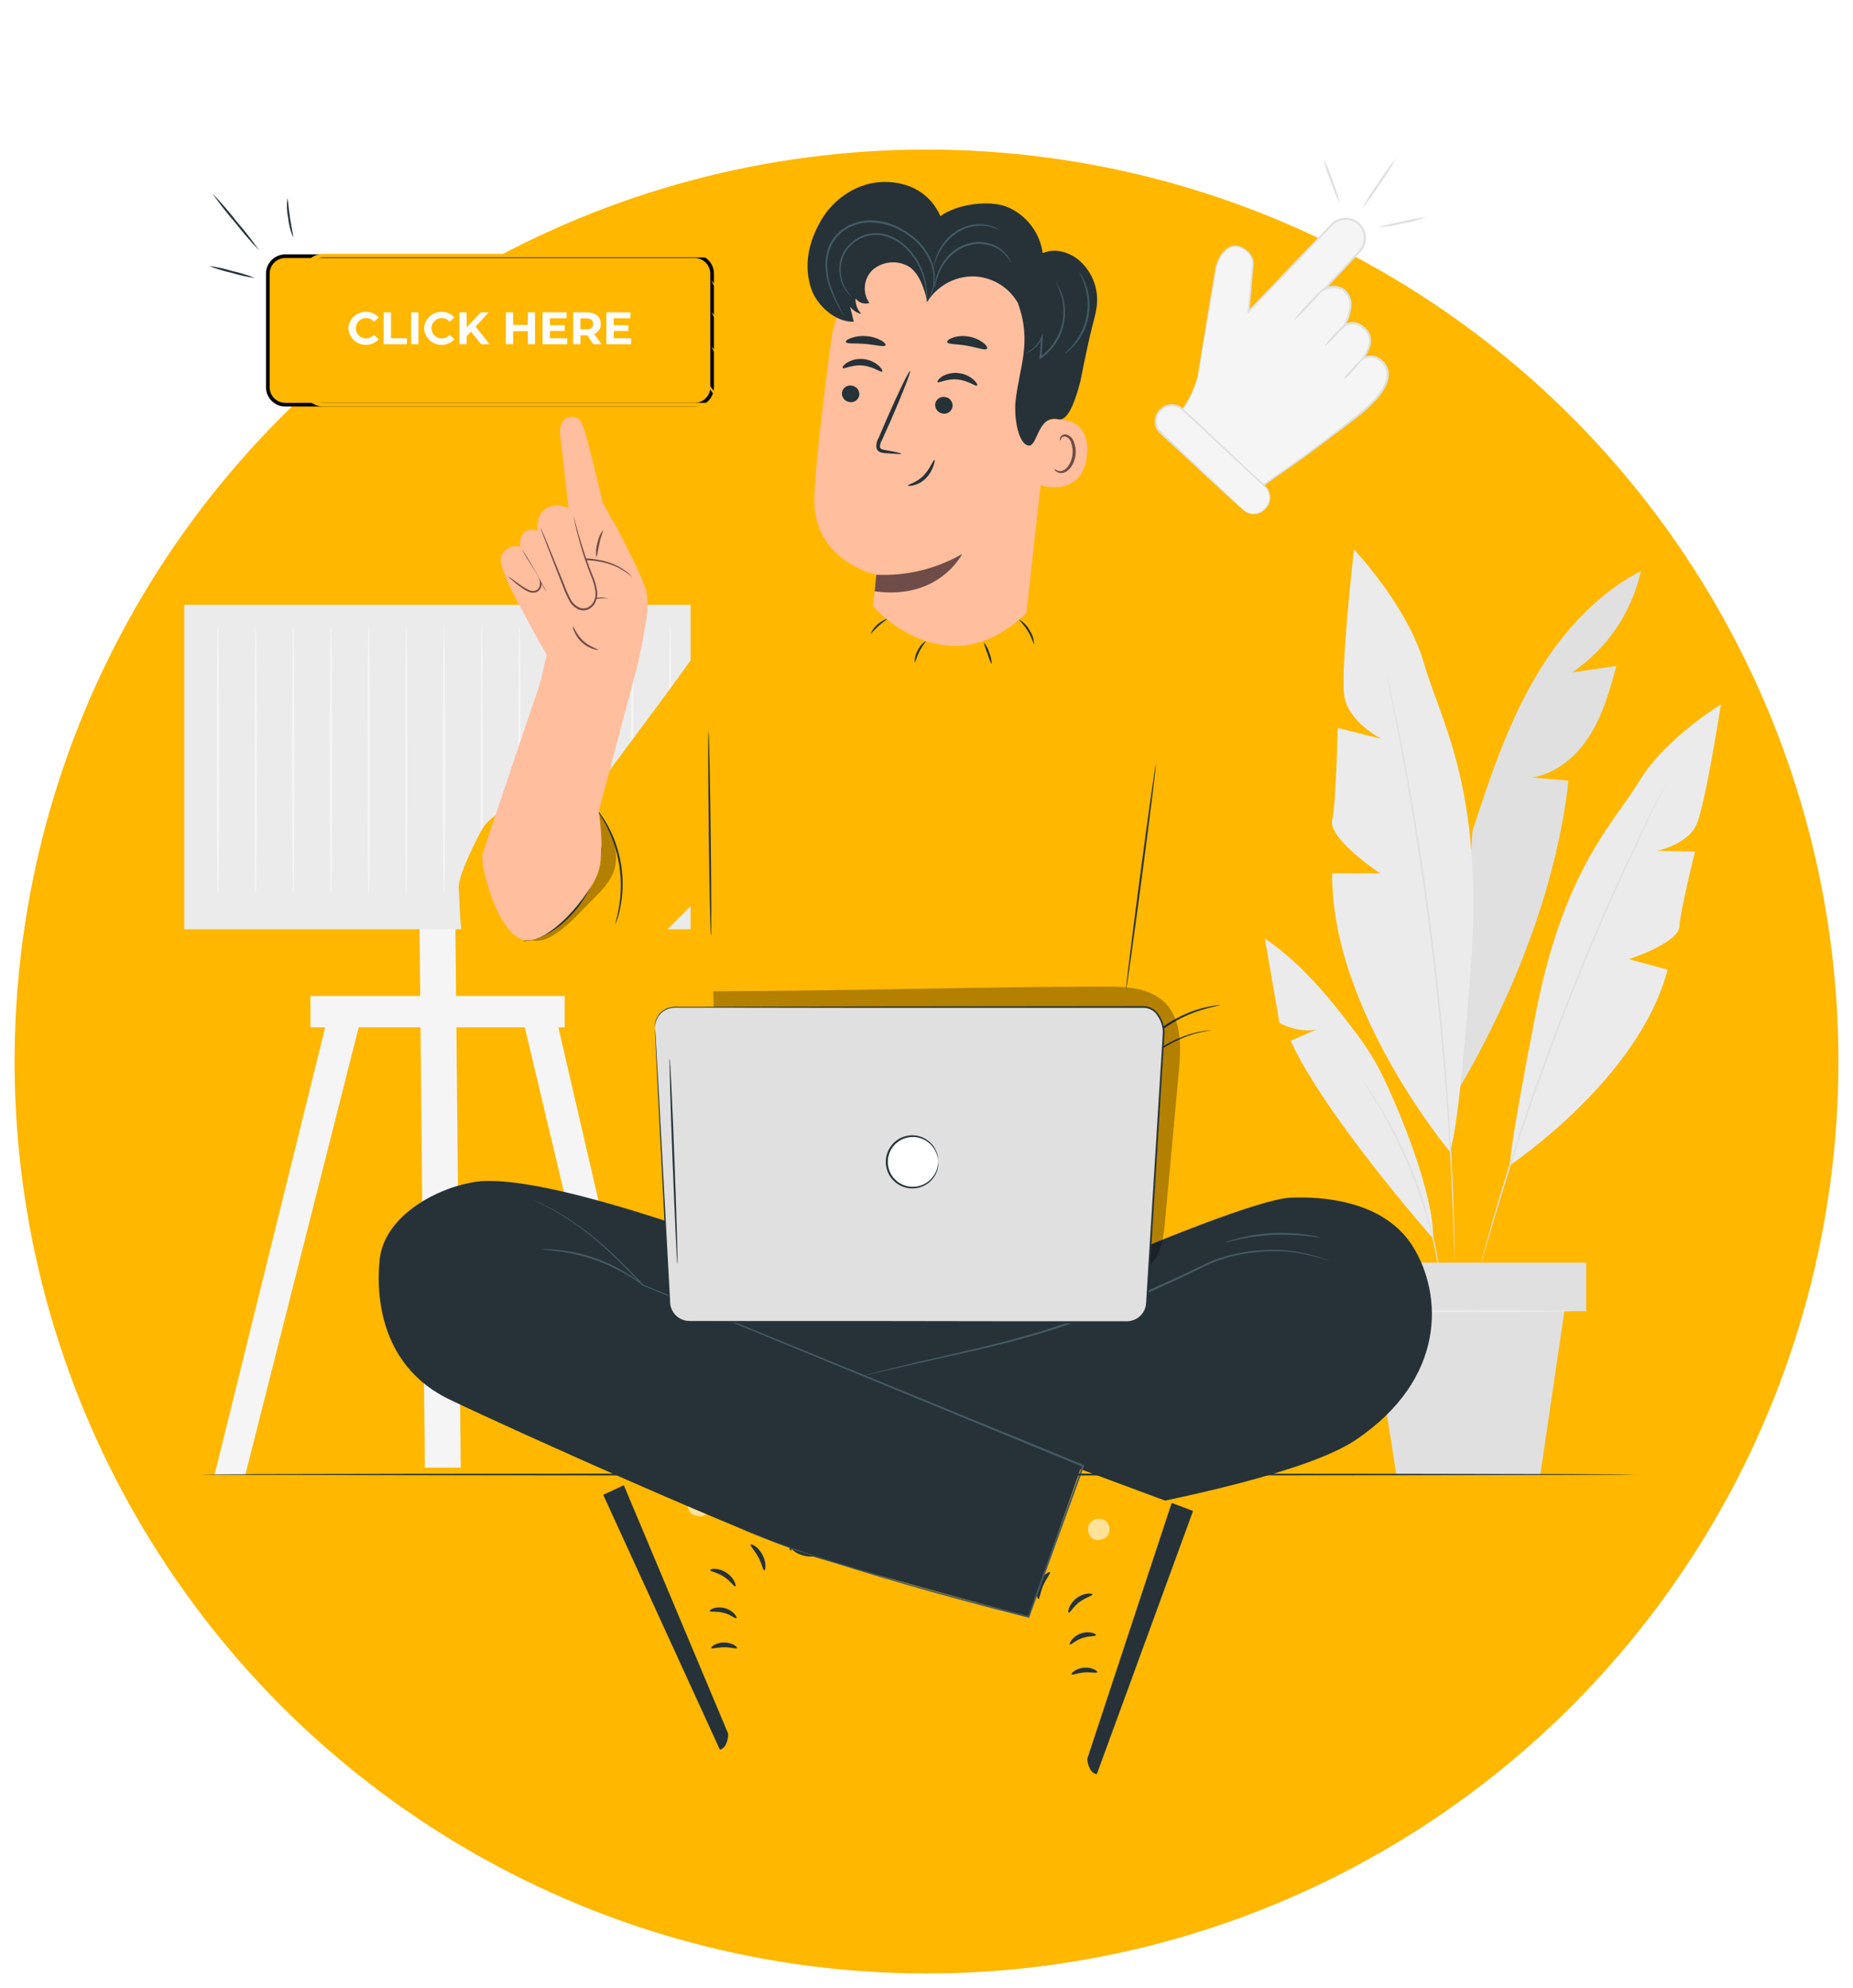 <svg width="508" height="545" viewBox="0 0 508 545" fill="none" xmlns="http://www.w3.org/2000/svg">
<g filter="url(#filter0_d_2377_2476)">
<circle cx="254" cy="287" r="250" fill="#FFB700"/>
</g>
<path d="M449.846 156.54C436.926 163.23 427.026 174.74 419.906 187.41C412.786 200.08 408.196 214 403.656 227.8L399.656 299.01C414.656 273.46 426.736 243.42 429.996 214.01L419.996 213.12C426.706 212.12 432.336 207.24 435.916 201.48C439.496 195.72 441.336 189.09 443.136 182.55L430.996 184.33C440.611 177.827 447.36 167.878 449.846 156.54Z" fill="#E0E0E0"/>
<path d="M397.461 315.69C397.461 315.69 364.841 276.69 365.221 239.43H378.391C378.391 239.43 364.081 230.03 365.221 224.76C366.361 219.49 366.721 199.55 366.721 199.55L378.721 202.55C378.721 202.55 369.721 198.04 368.561 190.89C367.401 183.74 371.191 150.63 371.191 150.63C371.191 150.63 385.871 166.06 390.391 181.86C394.911 197.66 406.761 216.1 403.281 264.25C399.801 312.4 397.461 315.69 397.461 315.69Z" fill="#EBEBEB"/>
<path d="M413.997 319.38C413.997 319.38 449.327 295.85 457.177 265.82L446.587 262.94C446.587 262.94 460.147 258.51 460.397 254.03C460.647 249.55 464.697 233.43 464.697 233.43L454.357 233.22C454.357 233.22 462.607 231.56 465.077 226.06C467.547 220.56 471.777 193.12 471.777 193.12C471.777 193.12 456.587 202.31 449.497 214C442.407 225.69 428.837 238 421.097 277.45C413.357 316.9 413.997 319.38 413.997 319.38Z" fill="#EBEBEB"/>
<path d="M380.148 184.66C380.199 184.793 380.236 184.93 380.258 185.07L380.538 186.27C380.778 187.35 381.128 188.91 381.538 190.9C381.948 192.89 382.538 195.38 383.078 198.25C383.618 201.12 384.328 204.38 384.988 208C386.378 215.24 387.848 223.89 389.368 233.51C390.888 243.13 392.298 253.75 393.608 264.91C394.918 276.07 395.878 286.75 396.608 296.46C397.338 306.17 397.868 314.93 398.168 322.29C398.358 325.97 398.438 329.29 398.538 332.23C398.638 335.17 398.688 337.67 398.708 339.73C398.728 341.79 398.758 343.36 398.768 344.47V345.71C398.768 345.98 398.768 346.13 398.768 346.13C398.752 345.991 398.752 345.85 398.768 345.71C398.768 345.4 398.768 345 398.718 344.47C398.718 343.36 398.628 341.77 398.558 339.73C398.488 337.69 398.418 335.16 398.288 332.24C398.158 329.32 398.058 325.98 397.848 322.31C397.508 314.95 396.928 306.2 396.178 296.5C395.428 286.8 394.378 276.13 393.098 264.97C391.818 253.81 390.348 243.21 388.898 233.58C387.448 223.95 385.978 215.31 384.638 208.07C383.998 204.44 383.348 201.18 382.798 198.3C382.248 195.42 381.798 192.96 381.348 190.94C380.898 188.92 380.638 187.38 380.418 186.29C380.318 185.78 380.248 185.38 380.188 185.08C380.162 184.942 380.149 184.801 380.148 184.66Z" fill="#E0E0E0"/>
<path d="M392.928 339.58C392.928 339.58 363.088 305.74 353.818 285.28L360.818 282.28C355.738 283.12 350.548 280.94 346.618 277.63C342.688 274.32 339.798 270 336.998 265.69L346.208 264.14C337.744 261.723 330.535 256.14 326.078 248.55C336.948 250.34 346.788 256.31 354.898 263.77C361.458 269.77 367.018 276.83 372.358 283.99C374.969 287.484 377.242 291.217 379.148 295.14C384.128 305.5 392.998 327.15 392.928 339.58Z" fill="#EBEBEB"/>
<path d="M457.64 212.82C457.606 212.941 457.559 213.058 457.5 213.17C457.38 213.41 457.23 213.74 457.04 214.17C456.61 215.05 455.99 216.31 455.21 217.92C454.43 219.53 453.44 221.53 452.33 223.86C451.22 226.19 449.94 228.81 448.59 231.75C445.83 237.61 442.67 244.64 439.26 252.5C435.85 260.36 432.26 269.07 428.72 278.28C425.18 287.49 421.96 296.35 419.17 304.45C416.38 312.55 414.01 319.88 412.11 326.07C411.11 329.15 410.31 331.97 409.56 334.43C408.81 336.89 408.19 339.02 407.69 340.76C407.19 342.5 406.79 343.82 406.52 344.76L406.2 345.76C406.166 345.88 406.122 345.997 406.07 346.11C406.084 345.984 406.111 345.86 406.15 345.74C406.21 345.48 406.3 345.13 406.42 344.69C406.67 343.74 407.03 342.39 407.5 340.69C407.97 338.99 408.56 336.81 409.28 334.34C410 331.87 410.79 329.04 411.75 325.95C413.61 319.75 415.97 312.4 418.75 304.28C421.53 296.16 424.75 287.28 428.27 278.08C431.79 268.88 435.46 260.16 438.86 252.3C442.26 244.44 445.5 237.43 448.3 231.59C449.67 228.65 450.98 226.03 452.11 223.72C453.24 221.41 454.24 219.43 455.11 217.82L457.02 214.11C457.24 213.71 457.41 213.376 457.53 213.11C457.562 213.011 457.598 212.914 457.64 212.82Z" fill="#E0E0E0"/>
<path d="M395.459 354.09C395.4 353.883 395.357 353.673 395.329 353.46C395.259 353 395.159 352.4 395.049 351.67C394.939 350.94 394.789 349.93 394.589 348.83C394.389 347.73 394.199 346.46 393.899 345.08C393.369 342.31 392.599 339.03 391.629 335.43C390.659 331.83 389.379 327.93 387.869 323.9C386.359 319.87 384.679 316.12 383.059 312.76C381.439 309.4 379.819 306.45 378.389 304.02C377.699 302.79 377.009 301.72 376.389 300.76C375.769 299.8 375.289 298.98 374.849 298.32L373.849 296.79C373.723 296.617 373.619 296.429 373.539 296.23C373.688 296.383 373.822 296.551 373.939 296.73L374.989 298.21C375.449 298.85 375.989 299.65 376.599 300.6C377.209 301.55 377.919 302.6 378.599 303.83C380.079 306.25 381.709 309.2 383.389 312.55C385.069 315.9 386.719 319.68 388.259 323.72C389.799 327.76 390.999 331.72 391.989 335.31C392.979 338.9 393.669 342.22 394.159 345.01C394.439 346.4 394.599 347.67 394.769 348.78C394.939 349.89 395.069 350.85 395.149 351.64C395.229 352.43 395.289 352.98 395.329 353.45C395.399 353.657 395.443 353.872 395.459 354.09Z" fill="#E0E0E0"/>
<path d="M434.836 346.13H369.516V359.45H434.836V346.13Z" fill="#E0E0E0"/>
<path d="M375.75 359.44L382.81 404.24H422.28L428.87 359.44H375.75Z" fill="#E0E0E0"/>
<path d="M430.841 359.44C430.841 359.59 418.481 359.7 403.241 359.7C388.001 359.7 375.641 359.59 375.641 359.44C375.641 359.29 388.001 359.18 403.241 359.18C418.481 359.18 430.841 359.3 430.841 359.44Z" fill="#EBEBEB"/>
<path d="M328.36 103.16C327.48 106.504 326.003 109.661 324 112.48L328.29 116.48L346.59 133L346.16 133.2C346.16 133.2 362 122.14 366.38 118.53C369.99 115.53 379.65 109.41 380.44 103.45C380.572 102.391 380.369 101.317 379.86 100.379C379.351 99.441 378.56 98.686 377.6 98.22C376.942 97.885 376.204 97.738 375.468 97.796C374.732 97.855 374.027 98.116 373.43 98.55C373.43 98.55 377.69 93.55 374.32 90.27C370.95 86.99 368.32 89.56 368.32 89.56C368.32 89.56 372.49 83.21 368.62 79.69C367.819 79.075 366.85 78.718 365.842 78.664C364.833 78.611 363.832 78.864 362.97 79.39L364.54 77.71L372.63 69C373.595 67.99 374.133 66.647 374.133 65.25C374.133 63.853 373.595 62.51 372.63 61.5C372.134 60.998 371.542 60.601 370.89 60.331C370.238 60.062 369.538 59.926 368.832 59.931C368.127 59.937 367.429 60.084 366.781 60.364C366.133 60.643 365.548 61.05 365.06 61.56L342.3 85.38L343.46 72.38C343.75 69.01 339.2 66.57 337.18 67.81C337.18 67.81 334.07 69.02 333.18 74.29C332.59 78.27 328.36 103.16 328.36 103.16Z" fill="#F5F5F5"/>
<path d="M328.362 103.16C328.362 103.16 328.362 102.94 328.442 102.51C328.522 102.08 328.602 101.44 328.732 100.62C329.002 98.94 329.392 96.5 329.902 93.35L331.802 81.83C332.175 79.584 332.572 77.18 332.992 74.62C333.167 73.278 333.562 71.974 334.162 70.76C334.784 69.436 335.819 68.348 337.112 67.66C337.92 67.26 338.853 67.192 339.712 67.47C340.558 67.737 341.339 68.18 342.002 68.77C342.717 69.37 343.247 70.161 343.532 71.05C343.602 71.28 343.622 71.52 343.672 71.75C343.722 71.98 343.672 72.24 343.672 72.47L343.552 73.84C343.232 77.52 342.898 81.374 342.552 85.4L342.132 85.21L362.862 63.55C363.332 63.07 363.792 62.55 364.262 62.09C364.719 61.567 365.229 61.092 365.782 60.67C366.988 59.852 368.465 59.533 369.902 59.78C370.629 59.906 371.323 60.176 371.943 60.576C372.563 60.976 373.097 61.496 373.511 62.107C373.926 62.717 374.213 63.405 374.355 64.129C374.498 64.853 374.493 65.598 374.342 66.32C374.195 67.053 373.914 67.751 373.512 68.38C373.087 68.961 372.612 69.504 372.092 70L369.152 73.15L363.152 79.54L362.802 79.09C363.982 78.403 365.375 78.178 366.712 78.46C367.272 78.584 367.809 78.796 368.302 79.09C368.56 79.231 368.79 79.417 368.982 79.64C369.187 79.844 369.374 80.064 369.542 80.3C370.203 81.235 370.553 82.355 370.542 83.5C370.43 85.697 369.74 87.826 368.542 89.67L368.102 89.31C368.648 88.827 369.313 88.498 370.028 88.358C370.743 88.217 371.483 88.27 372.172 88.51C372.844 88.762 373.464 89.135 374.002 89.61C374.272 89.824 374.52 90.065 374.742 90.33L375.092 90.73L375.362 91.19C375.666 91.808 375.841 92.481 375.877 93.169C375.914 93.856 375.809 94.544 375.572 95.19C375.139 96.459 374.486 97.64 373.642 98.68L373.272 98.27C373.858 97.85 374.541 97.583 375.258 97.496C375.974 97.408 376.701 97.503 377.372 97.77C378.352 98.159 379.195 98.829 379.796 99.695C380.397 100.562 380.73 101.586 380.752 102.64C380.736 103.318 380.629 103.991 380.432 104.64C379.984 105.885 379.35 107.056 378.552 108.11C375.342 112.22 371.172 115.11 367.422 117.96C363.672 120.81 359.962 123.61 356.422 126.16L346.272 133.31L346.062 132.95L346.492 132.75L346.442 133.1L328.202 116.59H328.392L328.292 116.69L328.192 116.6L323.922 112.6L323.852 112.53L323.912 112.45C325.398 110.372 326.608 108.11 327.512 105.72C327.822 104.91 328.022 104.27 328.152 103.84C328.282 103.41 328.362 103.2 328.362 103.2C328.178 104.071 327.931 104.926 327.622 105.76C326.76 108.187 325.573 110.484 324.092 112.59V112.44C325.332 113.59 326.712 114.86 328.392 116.44H328.202L328.292 116.34L328.402 116.43L346.742 132.89L346.982 133.1L346.692 133.23L346.262 133.43L346.002 133L356.122 125.81C359.642 123.25 363.372 120.6 367.072 117.6C370.772 114.6 374.972 111.84 378.072 107.82C378.834 106.815 379.438 105.699 379.862 104.51C380.04 103.912 380.141 103.294 380.162 102.67C380.142 102.047 380.007 101.433 379.762 100.86C379.254 99.692 378.305 98.772 377.122 98.3C376.533 98.068 375.896 97.988 375.269 98.067C374.642 98.145 374.044 98.38 373.532 98.75L372.002 99.88L373.222 98.36C374.018 97.378 374.632 96.26 375.032 95.06C375.255 94.48 375.356 93.859 375.327 93.237C375.297 92.616 375.139 92.007 374.862 91.45C374.2 90.365 373.192 89.534 372.002 89.09C371.413 88.883 370.781 88.835 370.168 88.951C369.555 89.067 368.984 89.343 368.512 89.75L367.132 91L368.082 89.41C369.221 87.659 369.877 85.637 369.982 83.55C370.041 82.524 369.735 81.511 369.118 80.689C368.501 79.867 367.613 79.29 366.612 79.06C365.413 78.812 364.165 79.018 363.112 79.64L361.522 80.52L362.762 79.2L368.762 72.81C369.755 71.757 370.735 70.707 371.702 69.66C372.184 69.172 372.619 68.64 373.002 68.07C373.364 67.502 373.618 66.871 373.752 66.21C373.887 65.557 373.89 64.884 373.762 64.23C373.633 63.575 373.374 62.953 373.002 62.4C372.626 61.86 372.147 61.398 371.593 61.043C371.039 60.688 370.42 60.446 369.772 60.33C368.479 60.102 367.149 60.385 366.062 61.12C365.539 61.522 365.056 61.974 364.622 62.47L363.222 63.93L342.472 85.54L342.002 86L342.072 85.32C342.432 81.32 342.782 77.44 343.122 73.77C343.287 72.898 343.287 72.002 343.122 71.13C342.862 70.32 342.381 69.6 341.732 69.05C341.108 68.497 340.371 68.088 339.572 67.85C338.823 67.599 338.007 67.645 337.292 67.98C336.09 68.63 335.127 69.646 334.542 70.88C333.953 72.054 333.565 73.318 333.392 74.62C332.952 77.17 332.532 79.62 332.152 81.83C331.372 86.31 330.702 90.17 330.152 93.33C329.602 96.49 329.152 98.91 328.872 100.58C328.722 101.4 328.612 102.02 328.522 102.46C328.432 102.9 328.362 103.16 328.362 103.16Z" fill="#E0E0E0"/>
<path d="M318.044 112.648L318.249 112.429C319.019 111.605 320.084 111.121 321.21 111.083C322.337 111.045 323.432 111.456 324.256 112.226L346.8 133.3C347.621 134.068 348.104 135.131 348.142 136.255C348.18 137.379 347.769 138.472 347.002 139.293L346.797 139.512C346.027 140.336 344.962 140.82 343.835 140.857C342.709 140.895 341.613 140.484 340.79 139.715L318.253 118.647C317.432 117.879 316.949 116.817 316.911 115.693C316.873 114.569 317.283 113.476 318.051 112.655L318.044 112.648Z" fill="#F5F5F5"/>
<path d="M340.779 139.69C340.779 139.69 341.019 139.89 341.529 140.18C342.164 140.541 342.883 140.731 343.614 140.731C344.345 140.731 345.063 140.541 345.699 140.18C346.312 139.794 346.839 139.287 347.249 138.69C347.736 137.966 347.977 137.105 347.937 136.234C347.898 135.363 347.579 134.527 347.029 133.85L324.029 112.42C323.502 111.928 322.853 111.588 322.148 111.435C321.444 111.282 320.712 111.322 320.029 111.55C319.38 111.789 318.795 112.173 318.316 112.672C317.838 113.171 317.48 113.772 317.269 114.43C317.085 115.072 317.065 115.749 317.21 116.401C317.355 117.052 317.66 117.657 318.099 118.16C319.049 119.11 320.099 120.05 321.049 120.95L331.339 130.66L338.239 137.23L340.099 139.04C340.324 139.242 340.531 139.463 340.719 139.7C340.471 139.525 340.237 139.331 340.019 139.12L338.089 137.39L331.089 130.95L320.719 121.34C319.719 120.42 318.719 119.54 317.719 118.52C317.209 117.954 316.85 117.269 316.676 116.528C316.501 115.787 316.516 115.014 316.719 114.28C316.957 113.533 317.363 112.85 317.905 112.283C318.448 111.716 319.112 111.281 319.849 111.01C320.622 110.761 321.447 110.723 322.239 110.898C323.032 111.074 323.764 111.458 324.359 112.01C333.359 120.42 341.459 128.01 347.269 133.61C347.86 134.354 348.195 135.268 348.226 136.217C348.256 137.166 347.98 138.1 347.439 138.88C346.997 139.51 346.424 140.035 345.759 140.42C345.193 140.733 344.564 140.914 343.919 140.95C343.031 141.003 342.15 140.776 341.399 140.3C341.162 140.13 340.953 139.924 340.779 139.69Z" fill="#E0E0E0"/>
<path d="M354.516 88C355.756 86.266 357.144 84.643 358.666 83.15C360.05 81.531 361.576 80.038 363.226 78.69C361.989 80.424 360.604 82.046 359.086 83.54C357.699 85.161 356.17 86.654 354.516 88Z" fill="#E0E0E0"/>
<path d="M363.141 94.89C363.78 93.777 364.582 92.766 365.521 91.89C366.323 90.902 367.263 90.033 368.311 89.31C367.675 90.426 366.872 91.437 365.931 92.31C365.134 93.304 364.193 94.173 363.141 94.89Z" fill="#E0E0E0"/>
<path d="M368.266 104.06C368.905 102.947 369.708 101.936 370.646 101.06C371.443 100.066 372.387 99.199 373.446 98.49C372.805 99.602 372.003 100.613 371.066 101.49C370.266 102.482 369.322 103.349 368.266 104.06Z" fill="#E0E0E0"/>
<path d="M367.348 55.88C366.331 53.918 365.488 51.87 364.828 49.76C363.982 47.718 363.313 45.607 362.828 43.45C363.843 45.414 364.686 47.462 365.348 49.57C366.194 51.612 366.864 53.723 367.348 55.88Z" fill="#E0E0E0"/>
<path d="M373.297 57.33C374.646 54.839 376.16 52.441 377.827 50.15C379.339 47.754 381.009 45.463 382.827 43.29C381.474 45.781 379.957 48.179 378.287 50.47C376.78 52.867 375.113 55.159 373.297 57.33Z" fill="#E0E0E0"/>
<path d="M377.625 62.42C379.803 61.676 382.037 61.108 384.305 60.72C386.533 60.153 388.804 59.768 391.095 59.57C388.924 60.328 386.693 60.9 384.425 61.28C382.194 61.847 379.919 62.229 377.625 62.42Z" fill="#E0E0E0"/>
<path d="M90.93 274.4L58.82 404.23H67.27L100.17 274.4H90.93Z" fill="#F5F5F5"/>
<path d="M151.406 274.4L181.446 404.23H172.996L142.156 274.4H151.406Z" fill="#F5F5F5"/>
<path d="M126.31 402.32H116.47L115 253.31H124.84L126.31 402.32Z" fill="#F5F5F5"/>
<path d="M189.338 165.8H50.508V254.74H189.338V165.8Z" fill="#EBEBEB"/>
<path d="M154.797 273.04H85.117V281.63H154.797V273.04Z" fill="#F5F5F5"/>
<path d="M59.731 243.14C59.816 243.679 59.85 244.225 59.831 244.77H59.641C59.501 240.42 59.391 226.01 59.391 208.93C59.391 198.63 59.471 189.3 59.491 182.44C59.491 179.12 59.571 176.44 59.601 174.44C59.601 173.55 59.601 172.83 59.661 172.25C59.66 171.995 59.684 171.741 59.731 171.49C59.79 171.739 59.814 171.995 59.801 172.25C59.801 172.83 59.801 173.55 59.871 174.44C59.871 176.44 59.931 179.15 59.981 182.44C59.981 189.3 60.041 198.63 60.081 208.93C60.081 226.01 59.971 240.42 59.831 244.77H59.641C59.629 244.225 59.659 243.681 59.731 243.14Z" fill="#F5F5F5"/>
<path d="M70.07 243.14C70.141 243.681 70.171 244.225 70.16 244.77H70C69.86 240.42 69.75 226.01 69.75 208.93C69.75 198.63 69.83 189.3 69.85 182.44C69.9 179.12 69.94 176.44 69.96 174.44C69.96 173.55 69.96 172.83 70.03 172.25C70.017 171.995 70.04 171.739 70.1 171.49C70.146 171.741 70.166 171.996 70.16 172.25C70.16 172.83 70.16 173.55 70.23 174.44C70.23 176.44 70.29 179.15 70.34 182.44C70.34 189.3 70.4 198.63 70.44 208.93C70.44 226.01 70.33 240.42 70.19 244.77H70C69.971 244.226 69.994 243.68 70.07 243.14Z" fill="#F5F5F5"/>
<path d="M80.395 243.14C80.466 243.681 80.496 244.225 80.485 244.77H80.295C80.155 240.42 80.055 226.01 80.055 208.93C80.055 198.63 80.125 189.3 80.155 182.44C80.155 179.12 80.235 176.44 80.265 174.44C80.265 173.55 80.265 172.83 80.325 172.25C80.318 171.995 80.341 171.74 80.395 171.49C80.448 171.74 80.472 171.995 80.465 172.25C80.465 172.83 80.465 173.55 80.525 174.44C80.525 176.44 80.595 179.15 80.635 182.44C80.635 189.3 80.695 198.63 80.735 208.93C80.735 226.01 80.635 240.42 80.485 244.77H80.295C80.282 244.225 80.316 243.68 80.395 243.14Z" fill="#F5F5F5"/>
<path d="M90.731 243.14C90.81 243.68 90.843 244.225 90.831 244.77H90.641C90.491 240.42 90.391 226.01 90.391 208.93C90.391 198.63 90.461 189.3 90.491 182.44C90.491 179.12 90.571 176.44 90.601 174.44C90.601 173.55 90.651 172.83 90.661 172.25C90.654 171.995 90.677 171.74 90.731 171.49C90.784 171.74 90.807 171.995 90.801 172.25C90.801 172.83 90.801 173.55 90.861 174.44C90.861 176.44 90.931 179.15 90.971 182.44C90.971 189.3 91.031 198.63 91.071 208.93C91.071 226.01 90.971 240.42 90.831 244.77H90.641C90.629 244.225 90.659 243.681 90.731 243.14Z" fill="#F5F5F5"/>
<path d="M101.06 243.14C101.146 243.679 101.179 244.225 101.16 244.77H101C100.86 240.42 100.75 226.01 100.75 208.93C100.75 198.63 100.83 189.3 100.85 182.44C100.9 179.12 100.93 176.44 100.96 174.44C100.96 173.55 100.96 172.83 101.02 172.25C101.02 171.995 101.043 171.741 101.09 171.49C101.15 171.739 101.173 171.995 101.16 172.25C101.16 172.83 101.16 173.55 101.23 174.44C101.23 176.44 101.29 179.15 101.34 182.44C101.34 189.3 101.4 198.63 101.44 208.93C101.44 226.01 101.33 240.42 101.19 244.77H101C100.979 244.226 100.999 243.681 101.06 243.14Z" fill="#F5F5F5"/>
<path d="M111.397 243.14C111.468 243.681 111.498 244.225 111.487 244.77H111.297C111.157 240.42 111.047 226.01 111.047 208.93C111.047 198.63 111.127 189.3 111.147 182.44C111.147 179.12 111.237 176.44 111.257 174.44C111.257 173.55 111.257 172.83 111.327 172.25C111.314 171.995 111.337 171.739 111.397 171.49C111.443 171.741 111.463 171.996 111.457 172.25C111.457 172.83 111.457 173.55 111.527 174.44C111.527 176.44 111.587 179.15 111.637 182.44C111.637 189.3 111.697 198.63 111.737 208.93C111.737 226.01 111.627 240.42 111.487 244.77H111.297C111.278 244.225 111.311 243.679 111.397 243.14Z" fill="#F5F5F5"/>
<path d="M121.731 243.14C121.802 243.681 121.832 244.225 121.821 244.77H121.631C121.491 240.42 121.391 226.01 121.391 208.93C121.391 198.63 121.461 189.3 121.491 182.44C121.491 179.12 121.571 176.44 121.601 174.44C121.601 173.55 121.601 172.83 121.661 172.25C121.654 171.995 121.677 171.74 121.731 171.49C121.784 171.74 121.807 171.995 121.801 172.25C121.801 172.83 121.801 173.55 121.861 174.44C121.861 176.44 121.931 179.15 121.971 182.44C121.971 189.3 122.031 198.63 122.071 208.93C122.071 226.01 121.971 240.42 121.821 244.77H121.631C121.618 244.225 121.652 243.68 121.731 243.14Z" fill="#F5F5F5"/>
<path d="M132.06 243.14C132.139 243.68 132.173 244.225 132.16 244.77H132C131.85 240.42 131.75 226.01 131.75 208.93C131.75 198.63 131.82 189.3 131.85 182.44C131.85 179.12 131.93 176.44 131.96 174.44C131.96 173.55 131.96 172.83 132.02 172.25C132.013 171.995 132.037 171.74 132.09 171.49C132.143 171.74 132.167 171.995 132.16 172.25C132.16 172.83 132.16 173.55 132.22 174.44C132.22 176.44 132.29 179.15 132.33 182.44C132.33 189.3 132.39 198.63 132.43 208.93C132.43 226.01 132.33 240.42 132.19 244.77H132C131.979 244.226 131.999 243.681 132.06 243.14Z" fill="#F5F5F5"/>
<path d="M142.387 243.14C142.473 243.679 142.506 244.225 142.487 244.77H142.297C142.157 240.42 142.047 226.01 142.047 208.93C142.047 198.63 142.127 189.3 142.147 182.44C142.147 179.12 142.227 176.44 142.257 174.44C142.257 173.55 142.307 172.83 142.317 172.25C142.317 171.995 142.34 171.741 142.387 171.49C142.446 171.739 142.47 171.995 142.457 172.25C142.457 172.83 142.457 173.55 142.527 174.44C142.527 176.44 142.587 179.15 142.637 182.44C142.637 189.3 142.697 198.63 142.737 208.93C142.737 226.01 142.627 240.42 142.487 244.77H142.297C142.286 244.225 142.316 243.681 142.387 243.14Z" fill="#F5F5F5"/>
<path d="M152.725 243.14C152.796 243.681 152.826 244.225 152.815 244.77H152.625C152.485 240.42 152.375 226.01 152.375 208.93C152.375 198.63 152.455 189.3 152.475 182.44C152.525 179.12 152.565 176.44 152.585 174.44C152.585 173.55 152.585 172.83 152.655 172.25C152.642 171.995 152.665 171.739 152.725 171.49C152.772 171.741 152.795 171.995 152.795 172.25C152.795 172.83 152.795 173.55 152.855 174.44C152.855 176.44 152.915 179.15 152.965 182.44C152.965 189.3 153.025 198.63 153.065 208.93C153.065 226.01 152.955 240.42 152.815 244.77H152.625C152.606 244.225 152.639 243.679 152.725 243.14Z" fill="#F5F5F5"/>
<path d="M163.058 243.14C163.129 243.681 163.159 244.225 163.148 244.77H162.998C162.858 240.42 162.758 226.01 162.758 208.93C162.758 198.63 162.828 189.3 162.858 182.44C162.858 179.12 162.938 176.44 162.968 174.44C162.968 173.55 162.968 172.83 163.028 172.25C163.021 171.995 163.045 171.74 163.098 171.49C163.151 171.74 163.175 171.995 163.168 172.25C163.168 172.83 163.168 173.55 163.228 174.44C163.228 176.44 163.298 179.15 163.338 182.44C163.338 189.3 163.398 198.63 163.438 208.93C163.438 226.01 163.338 240.42 163.188 244.77H162.998C162.972 244.226 162.992 243.681 163.058 243.14Z" fill="#F5F5F5"/>
<path d="M173.387 243.14C173.466 243.68 173.499 244.225 173.487 244.77H173.297C173.147 240.42 173.047 226.01 173.047 208.93C173.047 198.63 173.117 189.3 173.147 182.44C173.147 179.12 173.227 176.44 173.257 174.44C173.257 173.55 173.307 172.83 173.317 172.25C173.31 171.995 173.334 171.74 173.387 171.49C173.44 171.74 173.464 171.995 173.457 172.25C173.457 172.83 173.457 173.55 173.517 174.44C173.517 176.44 173.587 179.15 173.627 182.44C173.627 189.3 173.687 198.63 173.727 208.93C173.727 226.01 173.627 240.42 173.487 244.77H173.297C173.286 244.225 173.316 243.681 173.387 243.14Z" fill="#F5F5F5"/>
<path d="M183.715 243.14C183.801 243.679 183.834 244.225 183.815 244.77H183.625C183.485 240.42 183.375 226.01 183.375 208.93C183.375 198.63 183.455 189.3 183.475 182.44C183.525 179.12 183.555 176.44 183.585 174.44C183.585 173.55 183.585 172.83 183.645 172.25C183.645 171.995 183.668 171.741 183.715 171.49C183.775 171.739 183.798 171.995 183.785 172.25C183.785 172.83 183.785 173.55 183.855 174.44C183.855 176.44 183.915 179.15 183.965 182.44C183.965 189.3 184.025 198.63 184.065 208.93C184.065 226.01 183.955 240.42 183.815 244.77H183.625C183.614 244.225 183.644 243.681 183.715 243.14Z" fill="#F5F5F5"/>
<path d="M288.696 102.27L280.906 172.46C279.576 184.4 275.186 201.66 256.416 198.71C240.316 194.91 237.896 178.93 239.146 167.79C239.736 162.51 240.216 158.1 240.246 157.56C240.246 157.56 222.566 153.89 223.246 136.06C223.576 127.45 225.686 109.75 227.786 93.77C228.876 85.492 233.043 77.928 239.459 72.584C245.874 67.24 254.067 64.507 262.406 64.93L264.126 65.01C282.606 67.001 291.216 83.85 288.696 102.27Z" fill="#FFBE9D"/>
<path d="M240.241 157.56C248.472 157.951 256.641 155.972 263.781 151.86C263.781 151.86 257.471 164.59 239.781 162.09L240.241 157.56Z" fill="#6F4C47"/>
<path d="M257.003 104.73C257.313 105.13 259.553 103.73 262.513 104.03C265.473 104.33 267.513 106.03 267.863 105.7C268.043 105.54 267.753 104.85 266.863 104.05C265.673 103.023 264.189 102.396 262.623 102.26C261.077 102.107 259.523 102.458 258.193 103.26C257.263 103.91 256.893 104.55 257.003 104.73Z" fill="#263238"/>
<path d="M256.371 110.85C256.335 111.478 256.544 112.095 256.955 112.571C257.365 113.047 257.945 113.344 258.571 113.4C258.876 113.439 259.186 113.417 259.483 113.334C259.779 113.252 260.056 113.111 260.298 112.92C260.539 112.729 260.739 112.492 260.888 112.222C261.036 111.953 261.129 111.656 261.161 111.35C261.197 110.724 260.988 110.108 260.577 109.634C260.166 109.159 259.586 108.864 258.961 108.81C258.657 108.771 258.348 108.793 258.052 108.875C257.756 108.957 257.479 109.097 257.238 109.287C256.997 109.477 256.796 109.713 256.647 109.981C256.498 110.25 256.405 110.545 256.371 110.85Z" fill="#263238"/>
<path d="M247.09 124.38C247.09 124.22 245.43 123.84 242.69 123.38C241.99 123.27 241.34 123.1 241.24 122.62C241.226 121.912 241.424 121.215 241.81 120.62L244.15 115.4C247.4 107.96 249.79 101.83 249.49 101.71C249.19 101.59 246.31 107.5 243.06 114.94C242.266 116.767 241.516 118.517 240.81 120.19C240.323 121.011 240.145 121.98 240.31 122.92C240.397 123.173 240.542 123.402 240.733 123.59C240.924 123.777 241.155 123.918 241.41 124C241.791 124.128 242.188 124.202 242.59 124.22C245.35 124.43 247.07 124.53 247.09 124.38Z" fill="#263238"/>
<path d="M259.672 93.77C259.882 94.46 262.302 94.26 265.122 94.77C267.942 95.28 270.192 96.18 270.592 95.59C270.782 95.3 270.412 94.59 269.522 93.94C268.345 93.062 266.972 92.486 265.522 92.26C264.082 92.002 262.6 92.108 261.212 92.57C260.142 92.94 259.592 93.44 259.672 93.77Z" fill="#263238"/>
<path d="M231.887 93.77C232.137 94.34 234.517 94.03 237.317 94.29C240.117 94.55 242.407 95.2 242.767 94.67C242.927 94.42 242.527 93.89 241.607 93.34C240.374 92.663 239.01 92.258 237.607 92.15C236.175 92.016 234.73 92.187 233.367 92.65C232.297 93 231.787 93.49 231.887 93.77Z" fill="#263238"/>
<path d="M286.57 115.39C286.88 115.27 299 112.39 298 124.55C297 136.71 285 133.19 285 132.84C285 132.49 286.57 115.39 286.57 115.39Z" fill="#FFBE9D"/>
<path d="M289.091 128.54C289.151 128.54 289.291 128.71 289.641 128.9C290.126 129.158 290.693 129.216 291.221 129.06C292.541 128.7 293.791 126.75 294.031 124.56C294.149 123.521 294.033 122.469 293.691 121.48C293.608 121.091 293.432 120.727 293.178 120.42C292.923 120.114 292.598 119.874 292.231 119.72C291.992 119.637 291.732 119.64 291.495 119.727C291.257 119.815 291.058 119.982 290.931 120.2C290.741 120.52 290.801 120.77 290.731 120.79C290.661 120.81 290.491 120.56 290.631 120.07C290.72 119.774 290.911 119.519 291.171 119.35C291.523 119.123 291.951 119.044 292.361 119.13C292.852 119.271 293.299 119.535 293.66 119.898C294.02 120.26 294.282 120.708 294.421 121.2C294.858 122.294 295.016 123.48 294.881 124.65C294.601 127.1 293.161 129.29 291.361 129.65C291.025 129.718 290.679 129.71 290.346 129.627C290.014 129.544 289.705 129.388 289.441 129.17C289.091 128.84 289.051 128.56 289.091 128.54Z" fill="#6F4C47"/>
<path d="M248.916 133.11C248.826 132.79 251.286 132.37 253.226 130.35C254.039 129.461 254.732 128.47 255.286 127.4C255.746 126.56 256.086 126.04 256.216 126.1C256.346 126.16 256.216 126.75 255.916 127.68C255.504 128.927 254.821 130.068 253.916 131.02C252.996 131.986 251.826 132.678 250.536 133.02C249.566 133.27 248.936 133.22 248.916 133.11Z" fill="#263238"/>
<path d="M231.005 100.9C231.315 101.3 233.555 99.9 236.515 100.2C239.475 100.5 241.515 102.2 241.865 101.86C242.045 101.71 241.755 101.02 240.865 100.22C239.678 99.189 238.193 98.562 236.625 98.43C235.079 98.277 233.525 98.628 232.195 99.43C231.235 100.08 230.865 100.72 231.005 100.9Z" fill="#263238"/>
<path d="M230.801 107.69C230.765 108.318 230.974 108.935 231.385 109.411C231.795 109.887 232.375 110.184 233.001 110.24C233.302 110.28 233.609 110.259 233.902 110.18C234.196 110.1 234.47 109.964 234.711 109.778C234.952 109.592 235.153 109.361 235.304 109.097C235.455 108.833 235.553 108.542 235.591 108.24C235.632 107.614 235.426 106.997 235.016 106.522C234.606 106.046 234.026 105.751 233.401 105.7C233.099 105.658 232.792 105.676 232.498 105.754C232.203 105.831 231.927 105.967 231.685 106.152C231.443 106.337 231.24 106.568 231.089 106.832C230.937 107.096 230.839 107.388 230.801 107.69Z" fill="#263238"/>
<path d="M296.186 104.51C295.296 107.9 293.186 115.63 290.186 114.94C284.186 113.58 284.536 123.2 281.636 122.07C278.736 120.94 278.056 113.29 278.386 110.24C279.386 100.71 283.046 93.87 279.016 82.99C277.765 80.831 275.979 79.032 273.83 77.765C271.68 76.499 269.24 75.808 266.746 75.76C264.232 75.762 261.761 76.406 259.566 77.631C257.372 78.856 255.526 80.622 254.206 82.76C253.586 79.43 251.846 74.43 248.836 72.89C247.329 72.104 245.625 71.78 243.935 71.958C242.245 72.136 240.646 72.808 239.336 73.89C238.086 75.038 237.296 76.6 237.112 78.287C236.928 79.974 237.363 81.67 238.336 83.06C237.651 83.281 236.914 83.276 236.232 83.048C235.55 82.819 234.959 82.379 234.546 81.79C234.505 82.573 234.625 83.356 234.898 84.09C235.172 84.825 235.593 85.495 236.136 86.06C234.902 85.785 233.809 85.075 233.056 84.06L234.056 88.18C229.056 88.43 223.966 83.67 222.466 79.36C220.196 72.82 221.676 66.14 225.216 60.2C228.756 54.26 235.216 49.98 242.216 49.88C249.216 49.78 255.006 52.93 257.816 59.25C262.236 55.97 271.306 54.66 276.356 56.82C278.881 57.932 281.08 59.672 282.743 61.874C284.406 64.076 285.477 66.667 285.856 69.4C288.956 68.01 292.736 68.95 295.426 71.03L296.076 71.57C297.876 73.207 299.231 75.274 300.014 77.578C300.798 79.881 300.984 82.345 300.556 84.74C300.236 86.66 299.616 88.66 299.266 90.21C298.086 94.8 296.186 104.51 296.186 104.51Z" fill="#263238"/>
<path d="M233.683 81.53C233.683 81.53 233.523 81.44 233.273 81.22C232.904 80.903 232.569 80.547 232.273 80.16C231.13 78.718 230.406 76.987 230.183 75.16C229.982 73.812 230.071 72.436 230.445 71.125C230.819 69.814 231.47 68.599 232.353 67.56C233.436 66.281 234.814 65.284 236.368 64.657C237.922 64.03 239.606 63.791 241.273 63.96C242.989 64.175 244.634 64.777 246.083 65.72C247.435 66.571 248.646 67.627 249.673 68.85C251.417 70.886 252.703 73.273 253.443 75.85C253.942 77.589 254.181 79.391 254.153 81.2C254.153 81.84 254.093 82.33 254.043 82.66C254.033 82.83 254.003 82.998 253.953 83.16C254.062 80.726 253.772 78.29 253.093 75.95C252.322 73.43 251.031 71.1 249.303 69.11C247.268 66.613 244.391 64.946 241.213 64.42C239.629 64.266 238.031 64.494 236.554 65.086C235.077 65.677 233.763 66.615 232.723 67.82C231.872 68.806 231.239 69.961 230.865 71.208C230.491 72.456 230.385 73.769 230.553 75.06C230.732 76.841 231.373 78.544 232.413 80C233.163 81.05 233.713 81.49 233.683 81.53Z" fill="#455A64"/>
<path d="M231.495 86.85C231.35 86.679 231.226 86.491 231.125 86.29C230.895 85.91 230.565 85.29 230.125 84.61C228.942 82.544 227.964 80.367 227.205 78.11C226.695 76.534 226.395 74.896 226.315 73.24C226.217 71.325 226.52 69.411 227.205 67.62C228.004 65.636 229.371 63.931 231.135 62.72C233.02 61.428 235.208 60.65 237.485 60.46C239.751 60.286 242.028 60.596 244.165 61.37C246.149 62.086 248.013 63.097 249.695 64.37C252.629 66.443 254.795 69.428 255.855 72.86C256.515 75.188 256.449 77.662 255.665 79.95C255.445 80.561 255.163 81.147 254.825 81.7C254.708 81.895 254.574 82.079 254.425 82.25C254.823 81.489 255.157 80.697 255.425 79.88C256.11 77.624 256.11 75.216 255.425 72.96C254.343 69.634 252.204 66.751 249.335 64.75C245.98 62.153 241.814 60.825 237.575 61C235.386 61.189 233.282 61.936 231.465 63.17C229.78 64.322 228.47 65.942 227.695 67.83C227.021 69.555 226.711 71.4 226.785 73.25C226.847 74.872 227.12 76.479 227.595 78.03C228.32 80.277 229.24 82.455 230.345 84.54L231.215 86.27C231.326 86.455 231.419 86.649 231.495 86.85Z" fill="#455A64"/>
<path d="M291.854 97C291.794 96.92 292.924 96.09 294.314 94.35C296.141 92.103 297.374 89.432 297.898 86.584C298.423 83.735 298.222 80.801 297.314 78.05C296.624 75.93 295.864 74.75 295.954 74.71C296.044 74.67 296.194 74.96 296.524 75.51C296.978 76.28 297.36 77.09 297.664 77.93C298.693 80.727 298.952 83.748 298.414 86.679C297.876 89.61 296.56 92.342 294.604 94.59C294.02 95.266 293.378 95.889 292.684 96.45C292.435 96.673 292.156 96.858 291.854 97Z" fill="#455A64"/>
<path d="M281.125 96.9C281.125 96.85 281.705 96.62 282.625 95.96C283.906 95.037 284.906 93.777 285.515 92.32L285.975 91.18L285.895 92.41C285.785 94.07 285.655 95.98 285.525 98.06L285.135 97.84C286.792 96.648 288.197 95.14 289.269 93.403C290.342 91.667 291.061 89.735 291.385 87.72C291.656 85.878 291.601 84.003 291.225 82.18C290.824 80.506 290.227 78.884 289.445 77.35C289.533 77.437 289.61 77.535 289.675 77.64C289.871 77.924 290.051 78.217 290.215 78.52C290.825 79.648 291.282 80.852 291.575 82.1C292.278 85.098 292.067 88.238 290.969 91.115C289.871 93.991 287.937 96.473 285.415 98.24L284.985 98.54V98.02L285.455 92.38L285.845 92.47C285.184 93.977 284.096 95.256 282.715 96.15C282.342 96.39 281.947 96.594 281.535 96.76C281.404 96.823 281.267 96.87 281.125 96.9Z" fill="#455A64"/>
<path d="M277.285 72.17C276.573 70.889 275.618 69.758 274.475 68.84C273.214 67.896 271.747 67.265 270.195 67C268.285 66.69 266.327 66.911 264.535 67.64C262.737 68.36 261.136 69.498 259.865 70.96C258.832 72.15 258.001 73.501 257.405 74.96C256.9 76.344 256.502 77.765 256.215 79.21C256.175 78.809 256.196 78.405 256.275 78.01C256.415 76.924 256.677 75.858 257.055 74.83C257.625 73.294 258.454 71.867 259.505 70.61C260.811 69.071 262.472 67.873 264.345 67.12C266.227 66.359 268.285 66.141 270.285 66.49C271.906 66.802 273.424 67.509 274.705 68.55C275.564 69.245 276.283 70.097 276.825 71.06C276.968 71.322 277.095 71.593 277.205 71.87C277.249 71.965 277.277 72.066 277.285 72.17Z" fill="#455A64"/>
<path d="M274.325 63.25C273.261 62.745 272.149 62.35 271.005 62.07C268.265 61.554 265.431 62.026 263.005 63.4C260.599 64.856 258.66 66.969 257.415 69.49C256.415 71.41 256.145 72.74 256.055 72.71C256.051 72.391 256.101 72.073 256.205 71.77C256.426 70.929 256.72 70.109 257.085 69.32C258.278 66.689 260.245 64.484 262.725 63C265.268 61.542 268.269 61.099 271.125 61.76C271.979 61.973 272.798 62.31 273.555 62.76C273.834 62.886 274.093 63.051 274.325 63.25Z" fill="#455A64"/>
<path d="M202.266 340.23L314.006 341.75C314.006 341.75 345.256 328.67 353.846 328.32C362.436 327.97 379.476 329.06 387.356 341.75C395.506 354.87 396.646 378.01 371.536 394.82C347.076 411.2 235.246 426.33 219.916 424.94L191.676 387C191.676 387 191.386 355.91 191.676 354.43C191.966 352.95 196.676 339.63 196.676 339.63L202.266 340.23Z" fill="#263238"/>
<path d="M269.166 392.71L327.076 414.22L300.686 486.39C293.946 483.45 293.756 441.05 293.756 441.05L256.086 428.79L269.166 392.71Z" fill="#FFB700"/>
<g opacity="0.6">
<path d="M298.784 417.59C299.249 416.973 299.926 416.549 300.684 416.4C301.442 416.25 302.229 416.386 302.894 416.78C303.529 417.219 303.971 417.885 304.128 418.642C304.284 419.398 304.143 420.185 303.734 420.84C302.864 422.12 300.564 422.66 299.374 421.68C298.184 420.7 297.824 418.38 298.974 417.35" fill="white"/>
</g>
<path d="M327.073 414.22L321.223 412L298.062 482.2C298.062 482.2 298.282 485.93 300.682 486.39L327.073 414.22Z" fill="#263238"/>
<path d="M293.002 442.08C293.362 442.2 294.162 440.5 295.932 439.18C297.702 437.86 299.522 437.48 299.502 437.1C299.482 436.72 297.252 436.51 295.142 438.1C293.032 439.69 292.602 442 293.002 442.08Z" fill="#263238"/>
<path d="M293.32 450.8C293.63 451 294.78 449.7 296.71 449.05C298.64 448.4 300.34 448.62 300.46 448.27C300.58 447.92 298.66 446.96 296.28 447.81C293.9 448.66 293 450.67 293.32 450.8Z" fill="#263238"/>
<path d="M300.801 458.41C301.001 458.12 299.411 456.98 297.151 457.18C294.891 457.38 293.522 458.75 293.762 459.01C294.002 459.27 295.402 458.62 297.262 458.48C299.122 458.34 300.641 458.75 300.801 458.41Z" fill="#263238"/>
<path d="M284.682 438.34C285.052 438.34 285.162 436.51 286.022 434.57C286.882 432.63 288.082 431.3 287.852 431.01C287.622 430.72 285.852 431.75 284.852 434.01C283.852 436.27 284.342 438.41 284.682 438.34Z" fill="#263238"/>
<path d="M276.745 433.49C276.895 433.54 277.615 432.23 278.055 429.87C278.295 428.481 278.369 427.068 278.275 425.66C278.213 424.828 278.099 423.999 277.935 423.18C277.852 422.694 277.697 422.222 277.475 421.78C277.312 421.457 277.045 421.197 276.717 421.043C276.389 420.889 276.019 420.849 275.665 420.93C275.355 421.016 275.069 421.174 274.831 421.392C274.593 421.609 274.41 421.879 274.295 422.18C274.127 422.637 274.023 423.115 273.985 423.6C273.89 424.44 273.873 425.287 273.935 426.13C274.045 427.555 274.383 428.953 274.935 430.27C275.875 432.51 276.935 433.56 277.095 433.47C277.255 433.38 276.455 432.13 275.805 429.96C275.424 428.697 275.209 427.389 275.165 426.07C275.142 425.298 275.182 424.526 275.285 423.76C275.365 422.92 275.595 422.27 276.005 422.2C276.165 422.2 276.215 422.2 276.385 422.43C276.536 422.749 276.647 423.085 276.715 423.43C276.89 424.189 277.02 424.957 277.105 425.73C277.249 427.059 277.269 428.398 277.165 429.73C277.005 432 276.555 433.42 276.745 433.49Z" fill="#263238"/>
<path d="M277.422 433.21C277.522 433.11 276.512 431.95 274.272 430.98C272.963 430.412 271.566 430.074 270.142 429.98C269.294 429.937 268.443 429.977 267.602 430.1C267.055 430.12 266.523 430.282 266.056 430.57C265.59 430.857 265.206 431.26 264.942 431.74C264.83 432.062 264.813 432.41 264.893 432.741C264.973 433.073 265.146 433.374 265.392 433.61C265.746 433.952 266.147 434.242 266.582 434.47C267.345 434.89 268.168 435.19 269.022 435.36C270.445 435.662 271.92 435.6 273.312 435.18C275.702 434.46 276.662 433.18 276.552 433.07C276.442 432.96 275.292 433.86 273.102 434.29C271.837 434.531 270.534 434.496 269.282 434.19C268.562 434.006 267.869 433.727 267.222 433.36C266.492 432.96 265.982 432.45 266.162 432.19C266.342 431.93 267.092 431.43 267.812 431.36C268.566 431.233 269.329 431.172 270.092 431.18C271.405 431.208 272.707 431.417 273.962 431.8C276.112 432.53 277.292 433.39 277.422 433.21Z" fill="#263238"/>
<path d="M221.406 383.79L165.406 409.79L197.406 479.67C203.886 476.21 200.746 433.92 200.746 433.92L237.336 418.74L221.406 383.79Z" fill="#FFB700"/>
<g opacity="0.6">
<path d="M193.836 410.92C193.324 410.341 192.617 409.97 191.849 409.88C191.082 409.79 190.308 409.985 189.676 410.43C189.076 410.919 188.688 411.62 188.593 412.388C188.498 413.155 188.703 413.93 189.166 414.55C190.166 415.75 192.456 416.11 193.566 415.04C194.676 413.97 194.856 411.63 193.626 410.7" fill="white"/>
</g>
<path d="M165.375 409.78L171.025 407.16L199.635 475.28C199.635 475.28 199.705 479.01 197.355 479.66L165.375 409.78Z" fill="#263238"/>
<path d="M201.573 434.88C201.223 435.03 200.283 433.39 198.423 432.21C196.563 431.03 194.713 430.8 194.703 430.42C194.693 430.04 196.903 429.65 199.133 431.12C201.363 432.59 201.913 434.81 201.573 434.88Z" fill="#263238"/>
<path d="M201.89 443.6C201.59 443.83 200.34 442.6 198.36 442.12C196.38 441.64 194.71 441.98 194.57 441.64C194.43 441.3 196.26 440.19 198.7 440.85C201.14 441.51 202.21 443.44 201.89 443.6Z" fill="#263238"/>
<path d="M195.004 451.78C194.794 451.5 196.274 450.24 198.544 450.26C200.814 450.28 202.294 451.54 202.074 451.82C201.854 452.1 200.404 451.56 198.544 451.57C196.684 451.58 195.214 452.1 195.004 451.78Z" fill="#263238"/>
<path d="M209.52 430.5C209.14 430.5 208.9 428.71 207.88 426.85C206.86 424.99 205.57 423.75 205.79 423.44C206.01 423.13 207.87 424.02 209.04 426.24C210.21 428.46 209.86 430.54 209.52 430.5Z" fill="#263238"/>
<path d="M217.054 425C216.914 425.07 216.054 423.81 215.474 421.49C215.116 420.125 214.928 418.721 214.914 417.31C214.911 416.478 214.961 415.646 215.064 414.82C215.1 414.325 215.215 413.839 215.404 413.38C215.54 413.042 215.785 412.76 216.101 412.578C216.416 412.397 216.784 412.327 217.144 412.38C217.462 412.436 217.762 412.568 218.018 412.764C218.274 412.961 218.479 413.217 218.614 413.51C218.817 413.985 218.949 414.487 219.004 415C219.164 415.831 219.248 416.674 219.254 417.52C219.259 418.941 219.043 420.355 218.614 421.71C217.854 424.02 216.834 425.16 216.714 425.07C216.594 424.98 217.234 423.69 217.714 421.47C217.994 420.183 218.105 418.866 218.044 417.55C218.01 416.776 217.91 416.007 217.744 415.25C217.604 414.43 217.324 413.79 216.904 413.75C216.744 413.75 216.694 413.75 216.544 414.01C216.422 414.332 216.342 414.668 216.304 415.01C216.187 415.782 216.117 416.56 216.094 417.34C216.049 418.678 216.133 420.018 216.344 421.34C216.734 423.6 217.244 425 217.054 425Z" fill="#263238"/>
<path d="M216.36 424.82C216.25 424.72 217.16 423.48 219.31 422.35C221.341 421.302 223.621 420.835 225.9 421C226.448 420.976 226.993 421.094 227.482 421.343C227.971 421.592 228.387 421.963 228.69 422.42C228.825 422.735 228.867 423.082 228.812 423.42C228.757 423.758 228.608 424.074 228.38 424.33C228.053 424.698 227.676 425.018 227.26 425.28C226.533 425.757 225.737 426.122 224.9 426.36C223.506 426.767 222.032 426.822 220.61 426.52C218.17 425.98 217.11 424.75 217.21 424.66C217.31 424.57 218.53 425.36 220.75 425.66C222.031 425.803 223.328 425.667 224.55 425.26C225.261 425.024 225.935 424.687 226.55 424.26C227.24 423.81 227.72 423.26 227.55 423.02C227.336 422.786 227.072 422.602 226.778 422.481C226.484 422.36 226.168 422.305 225.85 422.32C225.086 422.245 224.315 422.245 223.55 422.32C222.246 422.444 220.967 422.754 219.75 423.24C217.6 424 216.49 425 216.36 424.82Z" fill="#263238"/>
<path d="M196.704 339.64C196.704 339.64 148.444 321.64 130.704 323.94C120.774 325.25 105.244 332.83 104.054 345.56C102.864 358.29 105.984 375.32 123.154 383.61C140.324 391.9 208.864 422.66 225.154 427.39C241.444 432.12 282.004 443.22 282.004 443.22L297.424 399.22C297.424 399.22 213.274 370.08 208.834 366.82C204.394 363.56 193.144 359.13 193.144 359.13L196.704 339.64Z" fill="#263238"/>
<path d="M364.474 345.61L364.134 345.53L363.134 345.23C362.284 344.98 361.024 344.61 359.384 344.23C354.759 343.056 349.963 342.7 345.214 343.18C341.94 343.461 338.703 344.077 335.554 345.02C333.807 345.55 332.105 346.218 330.464 347.02L325.214 349.59C317.994 353.04 309.924 356.59 301.344 359.96C284.144 366.85 267.634 370.12 255.864 372.8C249.964 374.1 245.184 375.18 241.864 375.96L238.074 376.86L237.074 377.08L236.734 377.14C236.834 377.086 236.942 377.048 237.054 377.03L238.054 376.76C238.914 376.53 240.174 376.17 241.824 375.76C245.094 374.92 249.824 373.76 255.754 372.44C267.514 369.67 283.974 366.35 301.114 359.44C309.694 356.05 317.754 352.54 324.974 349.11L330.234 346.57C331.901 345.765 333.63 345.096 335.404 344.57C338.581 343.628 341.85 343.028 345.154 342.78C349.959 342.32 354.807 342.734 359.464 344C361.104 344.42 362.354 344.82 363.204 345.11L364.154 345.46L364.474 345.61Z" fill="#455A64"/>
<path d="M361.933 339.25C361.933 339.34 360.463 339.07 358.103 338.82C351.942 338.141 345.711 338.462 339.653 339.77C337.323 340.26 335.903 340.67 335.883 340.59C336.198 340.419 336.534 340.288 336.883 340.2C337.513 339.98 338.443 339.7 339.603 339.41C342.634 338.65 345.732 338.188 348.853 338.03C351.969 337.873 355.093 338.014 358.183 338.45C359.373 338.63 360.323 338.81 360.973 338.96C361.302 339.023 361.624 339.12 361.933 339.25Z" fill="#455A64"/>
<path d="M176.405 352.4C176.355 352.47 175.015 351.4 172.705 350.01C166.671 346.258 159.889 343.869 152.835 343.01C150.135 342.67 148.445 342.64 148.445 342.55C148.838 342.48 149.237 342.456 149.635 342.48C150.405 342.48 151.515 342.48 152.875 342.64C160.021 343.32 166.89 345.748 172.875 349.71C173.782 350.3 174.657 350.937 175.495 351.62C175.832 351.839 176.138 352.101 176.405 352.4Z" fill="#455A64"/>
<path d="M200.625 418L201.005 418.14L202.095 418.6C203.095 419 204.475 419.66 206.365 420.39C210.125 421.88 215.675 423.92 222.805 426.27C237.055 430.92 257.545 436.86 282.065 443.03L281.795 443.18L296.715 401.77L296.855 402.1L278.375 394.51L176.145 352.4C171.985 348 168.145 344.12 164.565 340.98C161.522 338.296 158.275 335.852 154.855 333.67C152.702 332.316 150.479 331.077 148.195 329.96L146.405 329.12L145.805 328.82L146.425 329.08L148.235 329.87C150.544 330.951 152.788 332.166 154.955 333.51C158.406 335.67 161.68 338.101 164.745 340.78C168.365 343.9 172.215 347.78 176.395 352.16H176.335L278.575 394L297.055 401.59L297.275 401.68L297.195 401.92L282.195 443.31L282.125 443.51L281.915 443.46C257.395 437.24 236.915 431.24 222.675 426.46C215.555 424.08 210.015 421.99 206.265 420.46C204.385 419.72 202.985 419.03 202.025 418.61L200.945 418.12L200.625 418Z" fill="#455A64"/>
<path d="M319.902 185.83C319.902 185.83 333.802 193.83 336.622 203.24C338.332 208.95 351.292 282.01 353.342 296.41C355.392 310.81 351.062 321.49 344.922 326.27C338.782 331.05 320.152 337.41 320.152 337.41L294.002 345.9L286.492 326.78L311.392 291L309.002 266.83L319.902 185.83Z" fill="#FFB700"/>
<path d="M292.592 173.21L282.152 167.21C282.152 167.21 272.642 178.33 259.672 176.97C246.702 175.61 239.002 165.72 239.002 165.72L200.322 173.59C197.732 174.11 193.002 175.75 188.472 182.22C183.422 189.43 159.472 221.42 159.472 221.42H142.752C140.487 221.42 138.266 222.038 136.327 223.209C134.388 224.379 132.806 226.056 131.752 228.06C128.892 233.51 125.462 240.79 125.752 243.81C126.322 248.92 125.332 262.93 132.182 267.3C134.352 268.69 142.112 272.85 148.182 272.57C157.072 272.15 167.402 267.52 173.352 263.36C178.352 259.83 190.102 247.65 194.612 242.9V243L197.512 344.45L298.912 341.57L319.912 185.85C319.912 185.85 293.612 173.21 292.592 173.21Z" fill="#FFB700"/>
<path d="M194.244 200.4C194.384 200.4 194.654 212.97 194.834 228.48C195.014 243.99 195.054 256.57 194.904 256.57C194.754 256.57 194.494 244 194.314 228.49C194.134 212.98 194.104 200.4 194.244 200.4Z" fill="#263238"/>
<path d="M332.182 282.41C332.182 282.41 331.322 282.55 329.792 282.84C327.631 283.271 325.524 283.942 323.512 284.84C320.534 286.184 317.727 287.879 315.152 289.89C311.996 292.36 309.049 295.086 306.342 298.04C303.442 301.17 300.802 304.26 298.342 307.04C296.158 309.488 293.851 311.825 291.432 314.04C289.795 315.54 288.061 316.929 286.242 318.2C285.602 318.65 285.072 318.95 284.722 319.2C284.552 319.323 284.367 319.423 284.172 319.5C284.322 319.354 284.486 319.224 284.662 319.11C284.992 318.86 285.502 318.53 286.122 318.05C287.891 316.731 289.58 315.309 291.182 313.79C293.232 311.89 295.522 309.47 297.982 306.7C300.442 303.93 303.082 300.83 305.982 297.7C308.712 294.73 311.689 291.997 314.882 289.53C317.497 287.518 320.352 285.838 323.382 284.53C325.428 283.653 327.574 283.029 329.772 282.67C330.552 282.52 331.162 282.52 331.572 282.47C331.772 282.425 331.977 282.405 332.182 282.41Z" fill="#263238"/>
<path d="M334.483 275.54C334.483 275.63 332.943 275.85 330.483 276.54C324.16 278.29 318.424 281.706 313.873 286.43C312.133 288.24 311.203 289.5 311.133 289.43C311.288 289.098 311.482 288.786 311.713 288.5C312.291 287.683 312.922 286.905 313.603 286.17C318.069 281.233 323.915 277.749 330.383 276.17C331.355 275.931 332.34 275.748 333.333 275.62C333.711 275.54 334.098 275.513 334.483 275.54Z" fill="#263238"/>
<g opacity="0.3">
<path d="M145.75 257.73C151.12 259.19 157.56 251.47 162.44 246.64C164.97 244.12 167.61 241.44 168.55 237.99C169.21 235.091 168.912 232.056 167.7 229.34C166.801 226.892 165.602 224.564 164.13 222.41C164.58 226.58 165.61 232.96 164.21 238.2C163.04 242.57 160.27 246.04 157.33 249.34C154.23 252.83 150.55 256.49 145.75 257.73Z" fill="black"/>
</g>
<path d="M168.704 253.31C168.604 253.31 169.224 251.54 169.704 248.63C169.995 246.928 170.159 245.207 170.194 243.48C170.23 241.369 170.089 239.258 169.774 237.17C169.429 235.085 168.914 233.031 168.234 231.03C167.664 229.399 166.976 227.811 166.174 226.28C164.804 223.66 163.674 222.2 163.754 222.14C164.069 222.44 164.348 222.775 164.584 223.14C164.899 223.535 165.19 223.949 165.454 224.38C165.774 224.88 166.154 225.44 166.504 226.1C167.357 227.626 168.086 229.218 168.684 230.86C169.403 232.881 169.939 234.963 170.284 237.08C170.609 239.2 170.74 241.346 170.674 243.49C170.62 245.241 170.416 246.984 170.064 248.7C169.944 249.44 169.754 250.08 169.604 250.7C169.483 251.191 169.336 251.675 169.164 252.15C169.048 252.551 168.894 252.939 168.704 253.31Z" fill="#263238"/>
<path d="M243.24 169.64C243.31 169.77 242.12 170.46 240.88 171.58C239.64 172.7 238.8 173.79 238.68 173.7C239.115 172.743 239.746 171.888 240.531 171.189C241.316 170.489 242.239 169.962 243.24 169.64Z" fill="#263238"/>
<path d="M253.794 175.77C253.904 175.88 252.884 176.97 252.064 178.59C251.244 180.21 250.934 181.67 250.784 181.59C250.712 180.435 250.999 179.286 251.604 178.3C252.064 177.256 252.827 176.374 253.794 175.77Z" fill="#263238"/>
<path d="M271.863 182.13C271.38 181.17 270.991 180.165 270.703 179.13C270.262 178.145 269.927 177.116 269.703 176.06C270.41 176.908 270.928 177.896 271.223 178.96C271.665 179.957 271.883 181.039 271.863 182.13Z" fill="#263238"/>
<path d="M283.497 176.63C283.337 176.63 282.947 174.9 281.797 173.03C280.647 171.16 279.287 169.98 279.397 169.86C280.613 170.524 281.605 171.533 282.247 172.76C283.037 173.898 283.472 175.245 283.497 176.63Z" fill="#263238"/>
<path d="M316.876 209.49C317.026 209.49 315.306 223.37 313.046 240.44C310.786 257.51 308.836 271.34 308.696 271.32C308.556 271.3 310.266 257.45 312.526 240.37C314.786 223.29 316.736 209.47 316.876 209.49Z" fill="#263238"/>
<path d="M164.924 231.93C164.963 232.406 164.963 232.884 164.924 233.36C164.897 233.921 164.826 234.48 164.714 235.03C164.654 235.36 164.604 235.7 164.534 236.03C164.464 236.36 164.354 236.77 164.244 237.17C163.751 239.046 163.081 240.871 162.244 242.62C161.193 244.749 159.944 246.775 158.514 248.67C157.042 250.551 155.365 252.261 153.514 253.77C151.99 254.991 150.308 256 148.514 256.77C148.124 256.92 147.764 257.09 147.414 257.22L146.414 257.5L145.534 257.74C145.264 257.8 145.004 257.81 144.774 257.85C144.301 257.925 143.823 257.962 143.344 257.96C145.058 257.621 146.733 257.108 148.344 256.43C150.07 255.636 151.689 254.628 153.164 253.43C154.947 251.937 156.569 250.261 158.004 248.43C159.414 246.566 160.652 244.578 161.704 242.49C162.549 240.773 163.245 238.987 163.784 237.15C164.254 235.431 164.634 233.689 164.924 231.93Z" fill="#263238"/>
<g opacity="0.3">
<path d="M313.613 347.9C317.913 345.82 318.893 340.25 319.333 335.49C320.613 321.563 321.897 307.627 323.183 293.68C323.793 287.13 324.083 279.68 319.463 274.96C315.243 270.68 308.533 270.43 302.523 270.45C265.423 270.55 232.653 271.64 195.523 271.74L197.413 336.65L313.613 347.9Z" fill="black"/>
</g>
<path d="M179.554 281.8L183.504 357.08C183.586 358.486 184.204 359.807 185.231 360.771C186.258 361.734 187.615 362.268 189.024 362.26L308.944 362.47C310.355 362.475 311.714 361.938 312.741 360.971C313.768 360.003 314.384 358.679 314.464 357.27L319.034 283.27C319.194 280.19 317.034 276.1 313.894 276.04H185.184C184.428 276.02 183.676 276.156 182.975 276.44C182.274 276.724 181.639 277.15 181.111 277.691C180.582 278.231 180.171 278.876 179.903 279.583C179.635 280.29 179.516 281.045 179.554 281.8Z" fill="#E0E0E0"/>
<path d="M179.551 281.8C179.551 281.8 179.551 281.7 179.551 281.52C179.525 281.241 179.525 280.96 179.551 280.68C179.714 279.582 180.21 278.559 180.971 277.75C181.529 277.153 182.212 276.685 182.971 276.38C183.899 276.047 184.887 275.91 185.871 275.98H193.161L239.621 275.9L308.531 275.83H313.431C314.299 275.784 315.161 276.004 315.901 276.46C316.631 276.925 317.254 277.538 317.731 278.26C318.712 279.691 319.238 281.385 319.241 283.12C319.141 284.79 319.041 286.48 318.941 288.18C318.521 294.954 318.094 301.864 317.661 308.91C316.801 323 315.901 337.58 314.971 352.52L314.801 355.32C314.721 356.25 314.741 357.15 314.571 358.13C314.378 359.088 313.945 359.981 313.311 360.724C312.678 361.468 311.866 362.038 310.951 362.38C310.051 362.7 309.093 362.826 308.141 362.75H299.891H278.361L237.661 362.66L200.831 362.57H192.331H190.301C189.611 362.57 188.931 362.57 188.211 362.5C186.808 362.302 185.528 361.589 184.621 360.5C183.736 359.438 183.261 358.093 183.281 356.71C183.211 355.4 183.151 354.11 183.081 352.83C182.951 350.26 182.821 347.76 182.691 345.31C181.691 325.72 180.901 309.87 180.341 298.91C180.081 293.44 179.871 289.19 179.731 286.29C179.671 284.85 179.621 283.76 179.581 283.01C179.541 282.26 179.581 281.89 179.581 281.89C179.581 281.89 179.581 282.27 179.671 283.01C179.761 283.75 179.781 284.85 179.861 286.28C180.031 289.18 180.271 293.43 180.581 298.9C181.171 309.9 182.031 325.71 183.091 345.29C183.221 347.74 183.361 350.24 183.501 352.81C183.561 354.09 183.631 355.38 183.701 356.69C183.681 357.987 184.128 359.247 184.961 360.24C185.806 361.248 186.997 361.904 188.301 362.08C188.966 362.14 189.634 362.16 190.301 362.14H200.871H237.701L278.401 362.2H299.931H308.181C309.072 362.272 309.968 362.156 310.811 361.86C311.642 361.55 312.381 361.032 312.956 360.357C313.532 359.681 313.926 358.87 314.101 358C314.251 357.15 314.251 356.17 314.321 355.26L314.491 352.46C315.421 337.52 316.321 322.94 317.201 308.86C317.634 301.807 318.061 294.894 318.481 288.12C318.591 286.43 318.691 284.75 318.791 283.07C318.784 281.443 318.29 279.854 317.371 278.51C316.976 277.826 316.405 277.259 315.718 276.869C315.03 276.479 314.251 276.279 313.461 276.29H308.571H239.661L193.201 276.22H185.911C184.946 276.145 183.975 276.271 183.061 276.59C182.176 276.932 181.395 277.497 180.796 278.232C180.196 278.967 179.798 279.845 179.641 280.78C179.594 281.119 179.564 281.459 179.551 281.8Z" fill="#263238"/>
<path d="M250.185 325.58C254.084 325.58 257.245 322.42 257.245 318.52C257.245 314.621 254.084 311.46 250.185 311.46C246.286 311.46 243.125 314.621 243.125 318.52C243.125 322.42 246.286 325.58 250.185 325.58Z" fill="white"/>
<path d="M257.247 318.52C257.197 318.52 257.247 317.89 256.927 316.82C256.513 315.31 255.604 313.983 254.347 313.05C253.494 312.406 252.5 311.974 251.447 311.79C250.246 311.58 249.011 311.691 247.867 312.11C246.599 312.568 245.498 313.398 244.707 314.49C243.9 315.593 243.443 316.912 243.395 318.278C243.346 319.643 243.708 320.992 244.434 322.149C245.16 323.307 246.216 324.22 247.466 324.771C248.716 325.322 250.103 325.485 251.447 325.24C252.5 325.056 253.494 324.624 254.347 323.98C255.602 323.05 256.511 321.726 256.927 320.22C257.217 319.15 257.197 318.51 257.247 318.52C257.273 318.669 257.273 318.821 257.247 318.97C257.253 319.408 257.202 319.845 257.097 320.27C256.733 321.857 255.832 323.27 254.547 324.27C253.586 325.019 252.451 325.513 251.248 325.705C250.045 325.897 248.813 325.782 247.667 325.37C246.596 324.988 245.63 324.36 244.846 323.537C244.062 322.714 243.481 321.719 243.15 320.631C242.82 319.543 242.749 318.393 242.943 317.273C243.136 316.153 243.59 315.093 244.267 314.18C245.119 313.013 246.304 312.131 247.667 311.65C248.894 311.211 250.217 311.111 251.497 311.36C252.592 311.58 253.62 312.057 254.497 312.75C255.786 313.746 256.688 315.161 257.047 316.75C257.153 317.172 257.203 317.605 257.197 318.04C257.242 318.196 257.258 318.358 257.247 318.52Z" fill="#263238"/>
<path d="M183.594 290.13C183.734 290.13 184.334 302.78 184.914 318.39C185.494 334 185.854 346.66 185.714 346.66C185.574 346.66 185.004 334 184.394 318.4C183.784 302.8 183.454 290.14 183.594 290.13Z" fill="#263238"/>
<path d="M147.552 191.91C146.842 191.31 149.922 179.49 149.922 179.49C149.922 179.49 141.782 166.22 141.572 161.94C141.362 157.66 144.782 148.88 144.782 148.88L168.112 142.88C168.112 142.88 175.612 156.8 177.112 161.72C178.612 166.64 174.542 183.34 174.542 183.34L170.542 191.91C170.542 191.91 158.662 201.33 147.552 191.91Z" fill="#FFBE9D"/>
<path d="M141.611 164.5C140.697 162.816 139.876 161.083 139.151 159.31C137.681 155.81 135.861 152.37 139.151 150.41C139.664 150.072 140.244 149.848 140.851 149.753C141.458 149.659 142.079 149.695 142.671 149.86C142.671 149.86 142.171 146.86 143.931 145.8C144.443 145.48 145.023 145.286 145.625 145.234C146.226 145.182 146.831 145.273 147.391 145.5C147.391 145.5 146.831 141.34 149.391 139.58C150.343 138.951 151.453 138.6 152.594 138.566C153.735 138.533 154.863 138.818 155.851 139.39C155.851 139.39 153.851 121.18 153.671 120.22C153.031 116.68 154.341 113.54 157.861 114.42C159.151 114.74 159.861 116.1 161.381 122.03C162.901 127.96 165.331 138.08 165.331 138.08C165.331 138.08 169.431 145.2 171.331 149.08C173.231 152.96 177.101 161.74 177.421 164.08C178.241 170.08 174.711 178.08 174.711 178.08L149.911 179.52L141.611 164.5Z" fill="#FFBE9D"/>
<path d="M143.167 150.64C143.874 151.483 144.515 152.379 145.087 153.32L147.087 156.32C147.492 156.911 147.85 157.533 148.157 158.18C148.505 158.918 148.607 159.75 148.447 160.55C148.371 160.968 148.186 161.359 147.91 161.682C147.634 162.006 147.278 162.25 146.877 162.39C146.128 162.577 145.336 162.478 144.657 162.11C144.073 161.83 143.517 161.496 142.997 161.11C142.517 160.76 142.067 160.42 141.667 160.11C140.857 159.48 140.237 158.94 139.817 158.55C139.397 158.16 139.177 157.94 139.197 157.91C139.217 157.88 140.197 158.64 141.887 159.81C142.831 160.521 143.835 161.15 144.887 161.69C145.461 161.992 146.126 162.074 146.757 161.92C147.071 161.806 147.35 161.609 147.563 161.351C147.776 161.092 147.915 160.781 147.967 160.45C148.094 159.774 148.006 159.074 147.717 158.45C147.429 157.826 147.095 157.224 146.717 156.65L144.847 153.65C144.203 152.696 143.641 151.689 143.167 150.64Z" fill="#6F4C47"/>
<path d="M163.504 152.81C163.29 151.508 163.379 150.173 163.764 148.91C163.988 147.608 164.52 146.377 165.314 145.32C165.454 145.39 164.764 146.98 164.314 149.03C163.864 151.08 163.664 152.81 163.504 152.81Z" fill="#6F4C47"/>
<path d="M173.341 158.13C171.052 155.914 168.169 154.41 165.041 153.8C161.928 153.2 158.741 153.079 155.591 153.44C153.071 153.67 150.181 154.32 149.041 156.58C147.901 158.84 149.281 161.9 151.511 163.23C153.741 164.56 156.511 164.62 159.121 164.39C161.731 164.16 164.332 163.67 166.912 164.07" fill="#FFBE9D"/>
<path d="M166.912 164.07C166.912 164.07 166.212 164 164.912 164.07C163.135 164.147 161.363 164.314 159.602 164.57C158.366 164.728 157.118 164.782 155.872 164.73C154.42 164.681 152.995 164.323 151.692 163.68C150.238 162.914 149.129 161.624 148.592 160.07C148.307 159.241 148.245 158.351 148.412 157.49C148.625 156.602 149.103 155.8 149.782 155.19C151.16 154.125 152.817 153.482 154.552 153.34C156.115 153.156 157.688 153.063 159.262 153.06C161.94 153.011 164.608 153.414 167.152 154.25C168.864 154.825 170.464 155.691 171.882 156.81C172.269 157.116 172.634 157.451 172.972 157.81C173.099 157.925 173.21 158.056 173.302 158.2C173.302 158.2 172.782 157.73 171.762 156.99C170.321 155.954 168.725 155.154 167.032 154.62C164.52 153.847 161.899 153.489 159.272 153.56C157.718 153.577 156.165 153.681 154.622 153.87C152.99 154.001 151.43 154.602 150.132 155.6C149.535 156.128 149.113 156.826 148.922 157.6C148.766 158.37 148.818 159.167 149.072 159.91C149.564 161.347 150.582 162.544 151.922 163.26C153.169 163.875 154.533 164.216 155.922 164.26C157.143 164.327 158.366 164.297 159.582 164.17C161.359 163.938 163.15 163.821 164.942 163.82C165.428 163.842 165.912 163.889 166.392 163.96C166.57 163.971 166.745 164.008 166.912 164.07Z" fill="#6F4C47"/>
<path d="M143.344 150.93C145.954 154.93 148.254 159.25 150.454 163.45C150.979 164.736 151.843 165.856 152.954 166.69C153.894 167.27 156.224 166.22 157.274 165.86L150.104 149.56" fill="#FFBE9D"/>
<path d="M150.76 150C151.011 150.382 151.225 150.788 151.4 151.21L152.98 154.63C154.31 157.53 156.13 161.63 158.16 166.2L158.28 166.45L158.01 166.55C157.24 166.82 156.41 167.17 155.51 167.4C155.15 167.49 154.781 167.543 154.41 167.56C154.215 167.569 154.019 167.549 153.83 167.5C153.632 167.451 153.448 167.359 153.29 167.23C152.713 166.814 152.221 166.291 151.84 165.69C151.11 164.53 150.59 163.37 150 162.3C148.88 160.13 147.85 158.19 146.95 156.57C146.05 154.95 145.31 153.66 144.78 152.77C144.488 152.322 144.227 151.854 144 151.37C144.36 151.77 144.678 152.206 144.95 152.67C145.53 153.52 146.34 154.79 147.27 156.39C148.2 157.99 149.27 159.91 150.43 162.07C151.02 163.14 151.57 164.32 152.27 165.41C152.618 165.953 153.062 166.427 153.58 166.81C153.856 166.953 154.16 167.035 154.471 167.049C154.782 167.062 155.092 167.008 155.38 166.89C156.23 166.68 157.04 166.34 157.84 166.06L157.66 166.44C155.66 161.83 153.88 157.74 152.66 154.8L151.22 151.32C151.028 150.894 150.874 150.453 150.76 150Z" fill="#FFBE9D"/>
<path d="M148.172 144.71C150.472 150.49 152.775 156.267 155.082 162.04C155.502 163.297 156.131 164.473 156.942 165.52C157.352 166.04 157.884 166.451 158.491 166.714C159.099 166.978 159.762 167.086 160.422 167.03C162.222 166.77 163.422 164.86 163.492 163.03C163.437 161.205 162.994 159.412 162.192 157.77C160.125 152.5 158.47 147.077 157.242 141.55" fill="#FFBE9D"/>
<path d="M157.241 141.56C157.311 141.732 157.368 141.909 157.411 142.09C157.521 142.49 157.651 143 157.821 143.62C158.181 144.95 158.701 146.87 159.431 149.22C160.161 151.57 161.101 154.34 162.291 157.36C163.028 158.942 163.517 160.629 163.741 162.36C163.807 163.31 163.625 164.262 163.211 165.12C162.788 166.017 162.052 166.729 161.141 167.12C160.667 167.293 160.162 167.361 159.66 167.32C159.157 167.279 158.67 167.128 158.231 166.88C157.41 166.423 156.721 165.761 156.231 164.96C155.404 163.451 154.705 161.875 154.141 160.25C152.961 157.25 151.901 154.51 150.991 152.2C150.081 149.89 149.431 148.1 148.911 146.75L148.361 145.26C148.29 145.087 148.239 144.905 148.211 144.72C148.312 144.877 148.396 145.045 148.461 145.22L149.101 146.67C149.651 148.01 150.411 149.84 151.331 152.06C152.251 154.28 153.331 157.06 154.591 160.06C155.154 161.647 155.846 163.186 156.661 164.66C157.114 165.392 157.752 165.992 158.511 166.4C158.885 166.61 159.3 166.738 159.728 166.774C160.156 166.811 160.587 166.755 160.991 166.61C161.789 166.262 162.43 165.632 162.791 164.84C163.167 164.063 163.333 163.201 163.271 162.34C163.049 160.677 162.581 159.055 161.881 157.53C160.711 154.53 159.801 151.68 159.121 149.32C158.441 146.96 157.961 145 157.661 143.66C157.521 142.98 157.411 142.46 157.351 142.1C157.286 141.927 157.249 141.745 157.241 141.56Z" fill="#6F4C47"/>
<path d="M148.721 185.34C148.721 185.34 132.901 232 132.271 234.28C131.641 236.56 135.401 253.23 142.271 257.18C149.141 261.13 162.471 244.69 164.131 238.65C165.791 232.61 164.131 222.41 164.131 222.41L174.801 182.22" fill="#FFBE9D"/>
<path d="M164.135 178.09C163.63 178.154 163.117 178.089 162.645 177.9C161.477 177.536 160.405 176.918 159.505 176.09C158.593 175.26 157.882 174.235 157.425 173.09C157.191 172.636 157.081 172.13 157.105 171.62C157.764 173.134 158.696 174.514 159.855 175.69C161.119 176.75 162.571 177.564 164.135 178.09Z" fill="#6F4C47"/>
<path d="M448.322 404.22C448.322 404.37 360.212 404.49 251.542 404.49C142.872 404.49 54.742 404.37 54.742 404.22C54.742 404.07 142.842 403.96 251.542 403.96C360.242 403.96 448.322 404.08 448.322 404.22Z" fill="#263238"/>
<path d="M78.212 70.24H190.442C193.087 70.24 195.232 72.385 195.232 75.03V106.15C195.232 108.796 193.087 110.94 190.442 110.94H78.212C75.566 110.94 73.422 108.796 73.422 106.15V75.03C73.422 72.385 75.566 70.24 78.212 70.24Z" fill="#FFB700" stroke="black"/>
<path d="M196.52 111.43H88.59C87.104 111.414 85.683 110.813 84.637 109.757C83.591 108.702 83.002 107.276 83 105.79V75.23C83.003 73.735 83.598 72.302 84.655 71.245C85.712 70.188 87.145 69.593 88.64 69.59H196.52C198.015 69.593 199.448 70.188 200.505 71.245C201.562 72.302 202.157 73.735 202.16 75.23V105.79C202.157 107.285 201.562 108.718 200.505 109.775C199.448 110.832 198.015 111.427 196.52 111.43ZM88.59 70.59C87.369 70.606 86.203 71.101 85.344 71.969C84.485 72.838 84.002 74.009 84 75.23V105.79C84 107.02 84.489 108.201 85.359 109.071C86.229 109.941 87.409 110.43 88.64 110.43H196.52C197.751 110.43 198.931 109.941 199.801 109.071C200.671 108.201 201.16 107.02 201.16 105.79V75.23C201.157 74 200.668 72.821 199.798 71.952C198.928 71.082 197.75 70.593 196.52 70.59H88.59Z" fill="#FFB700"/>
<path d="M95.5 90C95.553 89.058 95.882 88.152 96.446 87.395C97.01 86.638 97.785 86.064 98.673 85.745C99.561 85.425 100.523 85.373 101.44 85.597C102.357 85.82 103.188 86.308 103.83 87L102.53 88.2C102.264 87.879 101.929 87.623 101.549 87.45C101.17 87.276 100.757 87.191 100.34 87.2C99.6 87.2 98.89 87.494 98.367 88.017C97.844 88.54 97.55 89.25 97.55 89.99C97.55 90.73 97.844 91.44 98.367 91.963C98.89 92.486 99.6 92.78 100.34 92.78C100.757 92.788 101.17 92.703 101.549 92.529C101.928 92.356 102.263 92.1 102.53 91.78L103.83 93C103.19 93.697 102.359 94.189 101.441 94.415C100.522 94.641 99.557 94.591 98.667 94.27C97.777 93.95 97.002 93.374 96.438 92.614C95.875 91.854 95.548 90.945 95.5 90Z" fill="white"/>
<path d="M105.184 85.63H107.184V92.72H111.564V94.36H105.164L105.184 85.63Z" fill="white"/>
<path d="M112.711 85.63H114.711V94.36H112.711V85.63Z" fill="white"/>
<path d="M116.25 90C116.3 89.058 116.627 88.151 117.19 87.393C117.753 86.636 118.527 86.061 119.415 85.741C120.303 85.421 121.265 85.369 122.182 85.593C123.099 85.817 123.93 86.307 124.57 87L123.28 88.2C123.012 87.879 122.675 87.623 122.294 87.45C121.913 87.276 121.498 87.191 121.08 87.2C120.714 87.2 120.351 87.272 120.012 87.412C119.674 87.553 119.366 87.758 119.107 88.017C118.848 88.276 118.643 88.584 118.502 88.922C118.362 89.261 118.29 89.624 118.29 89.99C118.29 90.356 118.362 90.719 118.502 91.058C118.643 91.396 118.848 91.704 119.107 91.963C119.366 92.222 119.674 92.427 120.012 92.568C120.351 92.708 120.714 92.78 121.08 92.78C121.498 92.788 121.913 92.703 122.293 92.53C122.674 92.357 123.011 92.1 123.28 91.78L124.57 93C123.932 93.698 123.101 94.192 122.183 94.419C121.264 94.645 120.299 94.595 119.41 94.274C118.52 93.954 117.745 93.376 117.183 92.616C116.62 91.855 116.296 90.945 116.25 90Z" fill="white"/>
<path d="M129.11 90.93L127.93 92.15V94.36H125.93V85.63H127.93V89.71L131.8 85.63H134L130.39 89.52L134.22 94.36H131.9L129.11 90.93Z" fill="white"/>
<path d="M146.68 85.63V94.36H144.68V90.78H140.68V94.36H138.68V85.63H140.68V89.08H144.68V85.63H146.68Z" fill="white"/>
<path d="M155.502 92.74V94.36H148.742V85.63H155.342V87.26H150.752V89.15H154.802V90.72H150.752V92.72L155.502 92.74Z" fill="white"/>
<path d="M162.661 94.36L161.001 91.93H159.141V94.36H157.141V85.63H160.921C163.251 85.63 164.711 86.84 164.711 88.8C164.735 89.39 164.574 89.973 164.252 90.468C163.929 90.962 163.46 91.344 162.911 91.56L164.911 94.36H162.661ZM160.771 87.28H159.121V90.28H160.771C162.001 90.28 162.621 89.71 162.621 88.76C162.621 87.81 162.001 87.28 160.771 87.28Z" fill="white"/>
<path d="M173.002 92.74V94.36H166.242V85.63H172.832V87.26H168.252V89.15H172.252V90.72H168.252V92.72L173.002 92.74Z" fill="white"/>
<path d="M197.608 110.51C196.777 109.75 196.069 108.867 195.508 107.89C194.801 107.012 194.235 106.031 193.828 104.98C194.661 105.741 195.372 106.624 195.938 107.6C196.644 108.476 197.208 109.458 197.608 110.51Z" fill="#FFB700"/>
<path d="M201.661 78.28C200.422 77.022 199.313 75.641 198.351 74.16C197.251 72.781 196.283 71.301 195.461 69.74C196.7 70.999 197.809 72.379 198.771 73.86C199.875 75.237 200.843 76.717 201.661 78.28Z" fill="#FFB700"/>
<path d="M201.234 105C201.084 105.11 199.584 103 197.944 100.18C197.114 98.8 196.384 97.54 195.874 96.62C195.556 96.141 195.294 95.628 195.094 95.09C195.244 94.99 196.744 97.15 198.384 99.91C199.214 101.29 199.944 102.55 200.464 103.47C200.781 103.947 201.04 104.461 201.234 105Z" fill="#FFB700"/>
<path d="M201.694 96.26C201.544 96.37 199.944 94.04 198.174 91.07C197.284 89.58 196.494 88.23 195.934 87.24C195.598 86.724 195.316 86.174 195.094 85.6C195.244 85.5 196.844 87.83 198.624 90.8C199.514 92.28 200.294 93.64 200.854 94.62C201.192 95.134 201.474 95.684 201.694 96.26Z" fill="#FFB700"/>
<path d="M201.679 87.63C201.529 87.74 199.919 85.39 198.139 82.41C197.239 80.92 196.449 79.55 195.889 78.56C195.547 78.042 195.262 77.489 195.039 76.91C195.189 76.81 196.799 79.15 198.579 82.14C199.479 83.63 200.269 84.99 200.829 85.99C201.175 86.502 201.46 87.052 201.679 87.63Z" fill="#FFB700"/>
<path d="M69.89 76.2C67.74 75.91 65.616 75.445 63.54 74.81C61.42 74.343 59.34 73.707 57.32 72.91C59.471 73.201 61.595 73.666 63.67 74.3C65.791 74.766 67.871 75.401 69.89 76.2Z" fill="#263238"/>
<path d="M71.101 68.69C68.753 66.243 66.534 63.676 64.451 61C62.232 58.444 60.149 55.774 58.211 53C60.556 55.453 62.776 58.023 64.861 60.7C67.074 63.257 69.156 65.924 71.101 68.69Z" fill="#263238"/>
<path d="M80.367 65.07C79.645 63.393 79.184 61.616 78.997 59.8C78.635 58.01 78.561 56.173 78.777 54.36C78.927 54.36 79.067 56.78 79.507 59.73C79.947 62.68 80.517 65 80.367 65.07Z" fill="#263238"/>
<defs>
<filter id="filter0_d_2377_2476" x="0" y="37" width="508" height="508" filterUnits="userSpaceOnUse" color-interpolation-filters="sRGB">
<feFlood flood-opacity="0" result="BackgroundImageFix"/>
<feColorMatrix in="SourceAlpha" type="matrix" values="0 0 0 0 0 0 0 0 0 0 0 0 0 0 0 0 0 0 127 0" result="hardAlpha"/>
<feOffset dy="4"/>
<feGaussianBlur stdDeviation="2"/>
<feComposite in2="hardAlpha" operator="out"/>
<feColorMatrix type="matrix" values="0 0 0 0 0 0 0 0 0 0 0 0 0 0 0 0 0 0 0.25 0"/>
<feBlend mode="normal" in2="BackgroundImageFix" result="effect1_dropShadow_2377_2476"/>
<feBlend mode="normal" in="SourceGraphic" in2="effect1_dropShadow_2377_2476" result="shape"/>
</filter>
</defs>
</svg>
